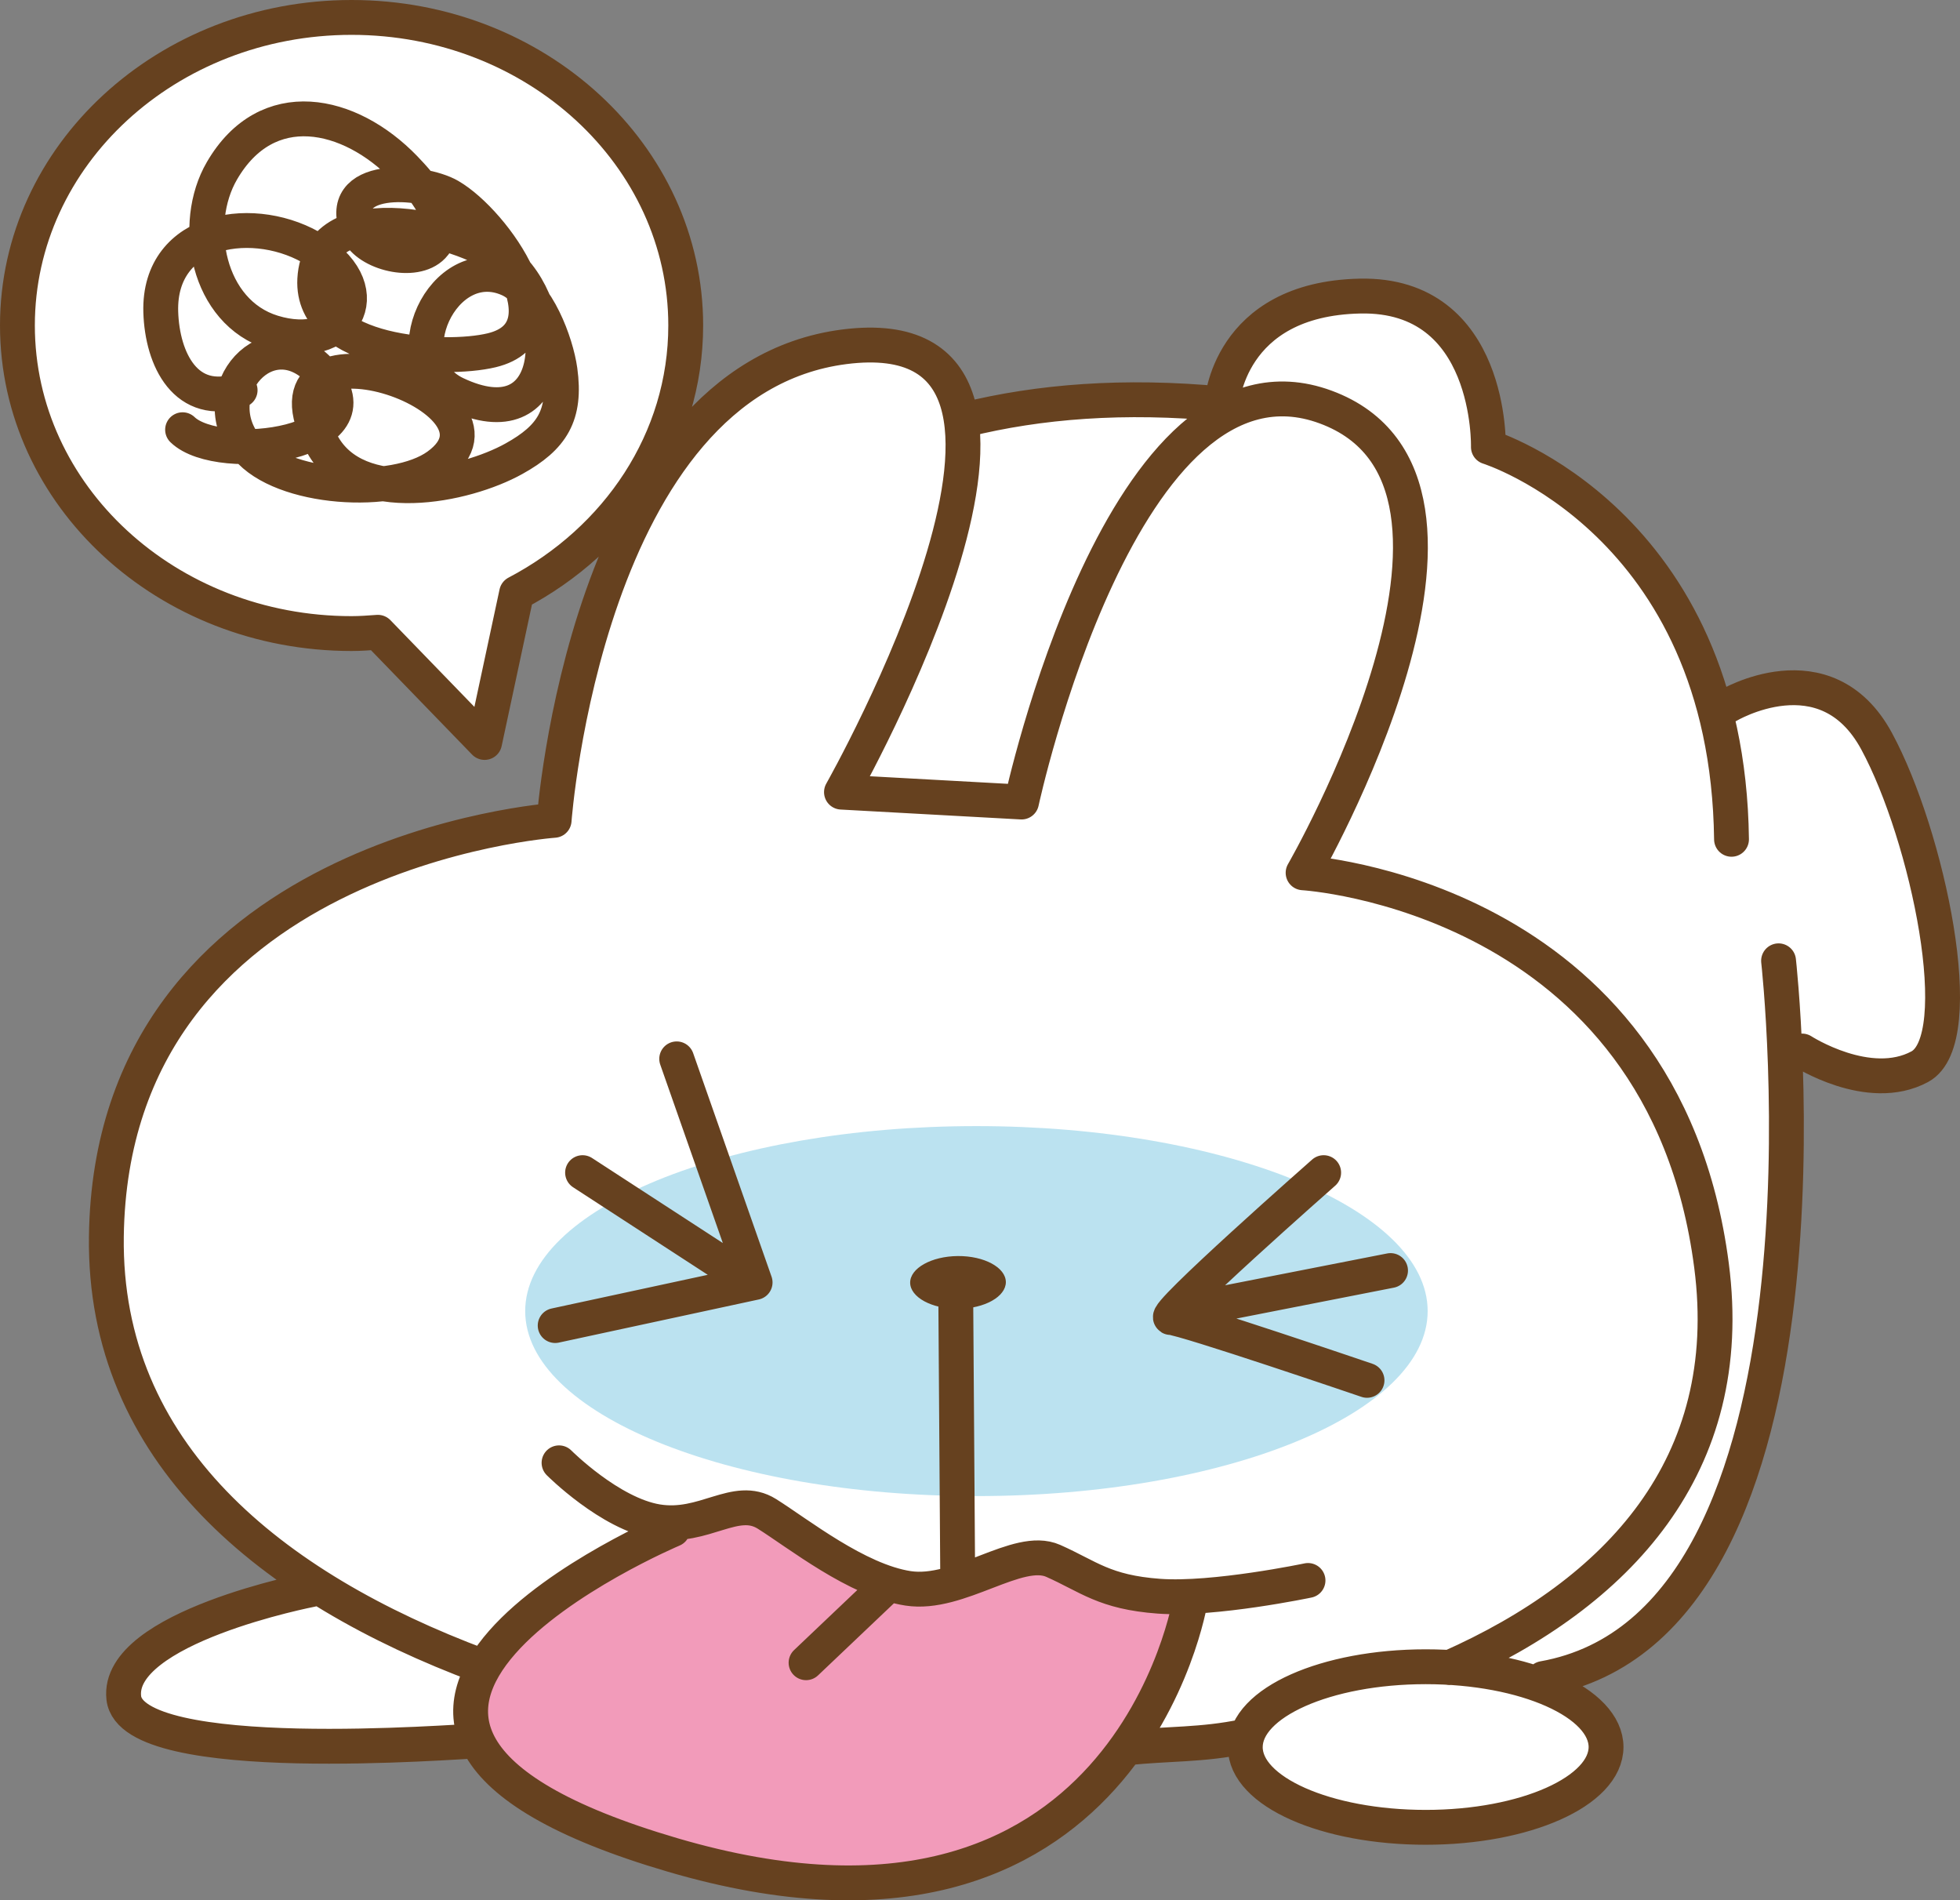 <svg id="レイヤー_1" data-name="レイヤー 1" xmlns="http://www.w3.org/2000/svg" viewBox="0 0 562.4 545.17"><rect x="0" y="0" width="562.4" height="545.17" fill="#808080" stroke="none"/><defs><style>.cls-1{fill:#fff;}.cls-2{fill:#f29bba;}.cls-3{fill:#bbe2f0;}.cls-4{fill:#66411f;}.cls-5{fill:none;stroke:#66411f;stroke-linecap:round;stroke-linejoin:round;stroke-width:10px;}</style></defs><path class="cls-1" d="M136.77,499.54c3.91,2.23-99,7.89-101.25-12.38s53.91-31.08,53.91-31.08l47.31,22.84s-8.4,15.78,0,20.62Z"/><path class="cls-1" d="M462.66,501.23c0,12.73-23.18,23.07-51.76,23.07S359.14,514,359.14,501.23s23.16-23.07,51.76-23.07,51.76,10.33,51.76,23.07Z"/><path class="cls-1" d="M495.7,202.51s28.14-16.89,42.77,10.12,27,85.51,12.38,93.39-33.76-4.5-33.76-4.5"/><path class="cls-1" d="M510.93,240.59c-4.25-13.35-17.59-38.82-17.59-38.82-23.65-60.64-66.26-73.53-66.26-73.53s1.16-44.12-36.84-43.3-39.67,30.93-39.67,30.93c-27.86-2.65-52-.71-73,4.4-2.23-14.46-11.6-23.57-33.49-20.78C170,109,160.79,235.34,160.79,235.34s-127,8.89-128.49,119.38c-.82,62.14,47.26,100.73,107.47,123.2l172.45.3,8.88,23.15L440.58,482s30.32-9.71,50.33-37,21.83-132.21,21.83-132.21,2.44-58.83-1.81-72.16Z"/><path class="cls-1" d="M196.76,93.37C196.76,44.55,153.84,5,100.88,5S5,44.55,5,93.37s42.91,88.39,95.88,88.39c2.55,0,5.05-.19,7.55-.37L139.05,213l9.18-42.86c29-15.22,48.53-43.87,48.53-76.79Z"/><path class="cls-2" d="M195,434.66s-58.83,35.78-58.83,56.39,34,34,80.67,44.87,79.44-1.81,100.66-28.49,24.88-48.52,24.88-48.52-14,1.21-19.42-3-17-10.92-25.47-9.7S272,463.76,255,455.88s-30.93-23.05-38.2-23.05S195,434.66,195,434.66Z"/><path class="cls-3" d="M409.65,376.13c0,29.31-58,53.07-129.49,53.07S150.7,405.44,150.7,376.13s58-53.07,129.46-53.07,129.49,23.77,129.49,53.07Z"/><path class="cls-4" d="M288.62,367.81c0,4.17-6.09,7.6-13.67,7.66s-13.75-3.31-13.79-7.47,6.1-7.6,13.68-7.66,13.75,3.29,13.78,7.47Z"/><path class="cls-5" d="M274.24,371.36l.55,79.62M194.17,303.77l22.5,64.14L159.3,380.28m7.86-43.87,45,29.25m167.65-29.25S332.57,378,336,378s56.25,18,56.25,18m6.75-31.5-57.38,11.26M160.41,419.66S175,434.3,188.55,436.53s22.5-7.87,31.5-2.23,25.86,19.11,40.5,21.37,31.51-12.37,41.64-7.89,14.63,9,30.38,10.15,42.75-4.52,42.75-4.52M193.05,438.79s-130.52,55.12,0,93.38S341.57,459,341.57,459m-87.77-3.37-22.51,21.38m-141.86-21s-56.17,10.83-53.91,31.08,96.77,12.38,101.25,12.38m324.07,1.69c0,12.73-23.18,23.07-51.75,23.07S357.32,514,357.32,501.23s23.17-23.07,51.77-23.07,51.75,10.33,51.75,23.07ZM277,120.39c21.12-5.22,45.47-7.19,73.57-4.52,0,0,1.67-30.13,39.67-30.93s36.84,43.3,36.84,43.3,68.62,21.38,69.76,112.54m-1.14-38.27s28.14-16.89,42.77,10.12,27,85.51,12.38,93.39-33.76-4.5-33.76-4.5m-6.75-25.88s21.38,190.15-67.5,205.9M68.9,111.94c-15.51,5.14-22.35-8.76-22.77-22.44C45.41,65.05,73.57,60.89,90.8,71.89c18.35,11.72,7.87,29.72-12.53,23.47C59.43,89.58,54.8,64.23,63.68,49c12.91-22.22,36.61-17.15,52.47-.71,4.47,4.65,14.44,15.59,8,22.34-5.15,5.41-18.71,2-21.41-4.24C95.62,49.73,121,51.58,129,56.23c13,7.54,34.8,38.75,12.11,44.25-13.69,3.32-51.93,1.22-50.79-20.34C91.67,54.93,135,65.66,146,76c15.7,14.79,14,50.82-15.21,37-18.6-8.82-3.73-41.42,15.3-32.87,8.07,3.62,13.49,18.14,14.6,26.12,1.76,12.85-2.21,19.24-13.22,25.35-14,7.8-45,14.2-55-4.2-21.78-40.17,60.47-13.52,33.08,6.23-12.5,9-44.74,6.88-54.67-5.22-13-15.73,6.4-38.26,21.44-21.41,18.17,20.34-29.33,26.54-39.93,16.28M196.76,93.37C196.76,44.55,153.84,5,100.88,5S5,44.55,5,93.37s42.91,88.39,95.88,88.39c2.55,0,5.05-.19,7.55-.37L139.05,213l9.18-42.86c29-15.22,48.53-43.87,48.53-76.79ZM357.09,498.14c-12.33,2.56-21.6,2-34,3.3M138,477.92c-60.22-22.47-108.3-61.06-107.48-123.2C32,244.23,159,235.34,159,235.34S168.2,109,242.27,99.49c77.1-9.84-.82,127.76-.82,127.76l51.67,2.84s28.95-134.82,87.25-113.32-6.46,133.62-6.46,133.62,103.36,6.1,117.19,112.67c7.47,57.53-27,94-75.16,115.35"/></svg>